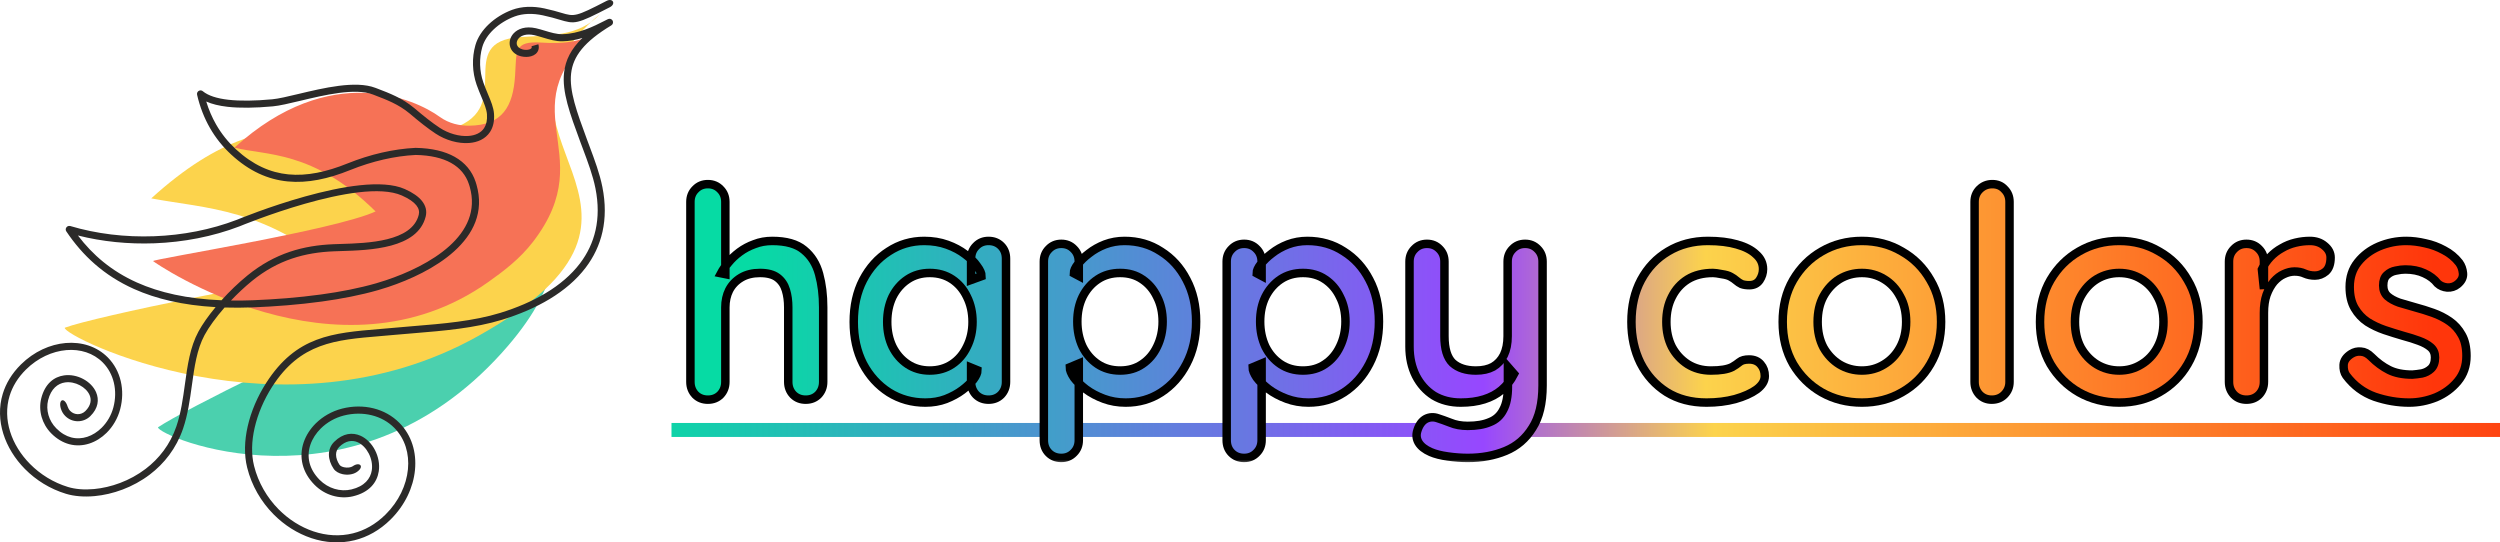 <svg width="295" height="64" viewBox="0 0 295 64" fill="none" xmlns="http://www.w3.org/2000/svg">
<path fill-rule="evenodd" clip-rule="evenodd" d="M44.97 37.816C38.921 39.804 21.741 48.341 18.643 50.422C18.614 51.477 41.502 61.287 59.228 41.623C87.62 10.125 5.512 13.357 44.972 37.818L44.97 37.816Z" fill="#4BD0AE"/>
<path fill-rule="evenodd" clip-rule="evenodd" d="M53.5 15.127C42.146 19.004 33.997 8.701 17.848 23.409C24.28 24.626 31.334 24.507 40.142 32.183C33.801 32.737 11.13 37.354 7.639 38.673C7.37 39.693 33.309 52.571 56.416 39.655C84.094 24.19 53.545 16.182 70.839 1.62C68.368 4.375 64.64 4.15 61.392 4.373C53.406 4.919 60.982 12.572 53.496 15.129L53.5 15.127Z" fill="#FCD34C"/>
<path fill-rule="evenodd" clip-rule="evenodd" d="M60.779 8.922C60.55 12.548 59.291 14.791 55.372 14.832C54.27 14.843 53.006 14.604 51.861 13.771C49.023 11.707 38.989 7.107 27.668 17.418C31.268 18.374 36.925 17.649 44.319 24.95C39.448 27.187 17.848 30.591 18.067 30.811C18.264 31.011 39.811 45.873 57.592 33.296C59.397 32.018 61.308 30.582 62.863 28.574C71.34 17.624 58.948 12.787 71.424 2.84C69.459 5.03 66.5 5.197 63.919 5.026C60.61 4.805 60.964 6.017 60.781 8.924L60.779 8.922Z" fill="#F67256"/>
<path fill-rule="evenodd" clip-rule="evenodd" d="M7.19 48.242C7.289 48.557 7.46 48.848 7.697 49.085C8.103 49.495 8.638 49.703 9.174 49.707H9.176C9.711 49.709 10.249 49.509 10.659 49.103C11.606 48.168 11.713 47.152 11.338 46.283C11.056 45.632 10.494 45.078 9.812 44.717C9.137 44.359 8.333 44.186 7.563 44.295C6.389 44.46 5.306 45.259 4.865 47.014C4.688 47.727 4.705 48.485 4.913 49.208C5.114 49.909 5.493 50.574 6.043 51.133C6.709 51.806 7.438 52.22 8.177 52.418C8.978 52.63 9.787 52.585 10.545 52.338C11.293 52.095 11.991 51.654 12.576 51.075C13.318 50.342 13.892 49.375 14.18 48.29C14.477 47.175 14.498 46.028 14.246 44.965C13.999 43.922 13.492 42.96 12.728 42.185C11.431 40.873 9.627 40.317 7.755 40.475C5.912 40.632 4.004 41.489 2.47 43.007C1.395 44.072 0.697 45.249 0.326 46.47C-0.148 48.03 -0.088 49.651 0.392 51.184C0.868 52.705 1.755 54.138 2.942 55.34C4.241 56.656 5.903 57.694 7.777 58.265C8.263 58.413 8.803 58.512 9.378 58.557C9.94 58.603 10.541 58.599 11.163 58.541C13.295 58.343 15.674 57.523 17.684 55.993C19.372 54.707 20.797 52.923 21.597 50.589C22.167 48.924 22.406 47.175 22.643 45.463C22.937 43.314 23.226 41.225 24.146 39.523C24.653 38.588 25.481 37.451 26.486 36.301L26.5 36.287C27.567 36.32 28.685 36.316 29.859 36.269C32.434 36.167 35.241 35.957 37.998 35.578C40.299 35.261 42.562 34.824 44.62 34.233C45.005 34.122 45.4 34 45.798 33.868C48.389 33.007 51.422 31.613 53.595 29.651C55.827 27.634 57.158 25.03 56.227 21.794C56.192 21.676 56.159 21.565 56.124 21.46C55.708 20.205 54.884 19.192 53.634 18.495C52.477 17.851 50.955 17.482 49.052 17.449H49.023C47.744 17.509 46.407 17.7 45.056 18.009C43.707 18.318 42.346 18.749 41.009 19.286C38.524 20.29 36.213 20.79 34.036 20.578C31.875 20.368 29.826 19.451 27.841 17.618C26.914 16.763 26.132 15.788 25.499 14.686C25.024 13.858 24.634 12.956 24.336 11.979C25.013 12.284 25.854 12.488 26.842 12.601C28.304 12.768 30.104 12.741 32.193 12.55C32.994 12.476 34.124 12.206 35.41 11.899C38.262 11.217 41.899 10.349 43.989 11.147L44.167 11.215C45.618 11.769 47.031 12.306 48.343 13.396C48.883 13.858 49.414 14.295 49.939 14.705C50.454 15.106 50.949 15.467 51.418 15.776H51.42C52.598 16.553 54.077 16.969 55.346 16.874C55.854 16.837 56.33 16.719 56.748 16.513C57.178 16.299 57.547 15.99 57.819 15.578L57.829 15.562C58.179 15.02 58.359 14.313 58.293 13.419C58.237 12.679 57.932 11.95 57.58 11.112C57.401 10.683 57.207 10.222 57.032 9.721C56.8 9.054 56.674 8.347 56.653 7.642C56.633 6.932 56.717 6.223 56.909 5.553C57.127 4.793 57.609 4.082 58.245 3.477C58.941 2.813 59.821 2.278 60.737 1.94C61.227 1.758 61.748 1.668 62.28 1.645C62.873 1.62 63.476 1.684 64.061 1.81C64.908 1.991 65.509 2.168 65.985 2.311C67.859 2.865 67.987 2.902 71.968 0.848C72.703 0.469 72.324 -0.279 71.574 0.108C67.9 2.004 67.789 1.973 66.222 1.509C65.73 1.363 65.106 1.18 64.234 0.992C63.586 0.852 62.908 0.782 62.241 0.811C61.627 0.838 61.017 0.945 60.441 1.157C59.423 1.532 58.445 2.131 57.663 2.875C56.923 3.58 56.359 4.416 56.099 5.325C55.885 6.075 55.788 6.872 55.813 7.669C55.836 8.458 55.978 9.249 56.241 10.001C56.423 10.52 56.622 10.996 56.808 11.437C57.133 12.212 57.415 12.886 57.461 13.483C57.512 14.179 57.384 14.713 57.129 15.106L57.121 15.119C56.935 15.401 56.68 15.613 56.375 15.764C56.056 15.922 55.685 16.013 55.288 16.042C54.198 16.122 52.917 15.757 51.883 15.078C51.428 14.777 50.953 14.431 50.456 14.043C49.97 13.664 49.447 13.232 48.891 12.76L48.885 12.756C47.458 11.569 45.983 11.009 44.467 10.43L44.292 10.364C41.963 9.476 38.184 10.378 35.218 11.087C33.968 11.386 32.866 11.649 32.119 11.717C30.088 11.905 28.346 11.932 26.939 11.771C25.592 11.616 24.575 11.291 23.938 10.77C23.839 10.683 23.703 10.644 23.566 10.677C23.341 10.73 23.201 10.955 23.255 11.182C23.592 12.628 24.103 13.932 24.776 15.104C25.45 16.279 26.286 17.319 27.275 18.232C29.402 20.199 31.614 21.182 33.958 21.41C36.285 21.637 38.723 21.114 41.327 20.063C42.626 19.54 43.944 19.124 45.246 18.825C46.541 18.528 47.824 18.345 49.058 18.285C50.81 18.318 52.192 18.648 53.226 19.225C54.285 19.814 54.979 20.669 55.329 21.724C55.366 21.833 55.397 21.932 55.424 22.024C56.248 24.884 55.045 27.212 53.035 29.029C50.963 30.9 48.038 32.239 45.536 33.071C45.135 33.205 44.752 33.322 44.391 33.428C42.375 34.008 40.153 34.437 37.889 34.748C35.173 35.121 32.39 35.329 29.828 35.43C28.939 35.465 28.08 35.475 27.254 35.465C28.028 34.649 28.871 33.856 29.73 33.156C31.27 31.901 32.837 31.06 34.444 30.516C36.052 29.971 37.702 29.723 39.403 29.655C39.679 29.645 39.951 29.637 40.239 29.626C43.644 29.523 49.291 29.352 50.232 25.547C50.384 24.927 50.267 24.299 49.779 23.697C49.381 23.205 48.728 22.735 47.767 22.307C42.453 19.954 28.302 25.79 27.971 25.928C24.877 27.113 21.529 27.75 18.207 27.875C14.769 28.005 11.363 27.589 8.294 26.672C8.074 26.606 7.839 26.732 7.773 26.952C7.736 27.078 7.759 27.206 7.827 27.307C9.734 30.15 12.263 32.511 15.82 34.103C18.425 35.269 21.58 36.019 25.442 36.24C24.587 37.264 23.881 38.269 23.417 39.126C22.422 40.964 22.124 43.127 21.819 45.348C21.588 47.02 21.354 48.73 20.812 50.315C20.07 52.48 18.748 54.136 17.181 55.329C15.305 56.757 13.083 57.523 11.093 57.709C10.523 57.762 9.973 57.766 9.454 57.725H9.452C8.939 57.684 8.461 57.597 8.029 57.466C6.293 56.938 4.752 55.972 3.543 54.75C2.447 53.642 1.63 52.325 1.195 50.935C0.765 49.559 0.709 48.108 1.131 46.718C1.463 45.628 2.091 44.569 3.063 43.607C4.455 42.231 6.175 41.454 7.831 41.312C9.458 41.174 11.021 41.652 12.135 42.779C12.79 43.442 13.225 44.266 13.437 45.16C13.657 46.091 13.637 47.097 13.377 48.077C13.13 49.013 12.634 49.845 11.991 50.482C11.493 50.974 10.91 51.345 10.29 51.547C9.68 51.745 9.034 51.782 8.395 51.613C7.798 51.454 7.201 51.11 6.643 50.545C6.19 50.088 5.881 49.546 5.718 48.98C5.551 48.397 5.535 47.789 5.677 47.22C6.017 45.861 6.82 45.247 7.683 45.125C8.27 45.043 8.892 45.179 9.419 45.459C9.942 45.735 10.368 46.147 10.572 46.619C10.817 47.183 10.729 47.857 10.07 48.508C9.822 48.753 9.501 48.873 9.18 48.873C8.859 48.87 8.539 48.745 8.294 48.498C8.15 48.351 8.047 48.178 7.987 47.993C7.602 46.771 6.84 47.132 7.19 48.246V48.242ZM29.198 32.505C28.115 33.386 27.062 34.406 26.138 35.432C22.083 35.269 18.818 34.526 16.16 33.337C13.165 31.996 10.931 30.082 9.194 27.787C12.041 28.508 15.128 28.825 18.235 28.708C21.648 28.578 25.087 27.925 28.267 26.707L28.276 26.703C28.317 26.687 42.383 20.84 47.421 23.069C48.259 23.44 48.809 23.829 49.124 24.221C49.426 24.596 49.505 24.977 49.414 25.343C48.625 28.532 43.374 28.691 40.208 28.788C39.897 28.798 39.605 28.806 39.364 28.817C37.587 28.889 35.861 29.148 34.17 29.721C32.477 30.296 30.823 31.182 29.196 32.507L29.198 32.505ZM41.642 55.008C41.52 55.09 41.357 55.142 41.18 55.164C40.989 55.189 40.787 55.179 40.6 55.138C40.361 55.084 40.159 54.985 40.068 54.851C39.807 54.47 39.652 54.044 39.654 53.644C39.656 53.312 39.772 52.995 40.033 52.735C40.787 51.992 41.563 51.899 42.208 52.187C42.743 52.426 43.207 52.917 43.516 53.516C43.827 54.122 43.973 54.829 43.872 55.496C43.724 56.477 43.015 57.385 41.467 57.754C40.82 57.907 40.13 57.882 39.473 57.684C38.835 57.492 38.225 57.134 37.712 56.617C37.082 55.978 36.701 55.298 36.528 54.618C36.345 53.893 36.394 53.16 36.627 52.472C36.864 51.775 37.29 51.12 37.852 50.562C38.577 49.845 39.525 49.297 40.581 49.029C41.687 48.749 42.822 48.741 43.868 49C44.873 49.25 45.798 49.75 46.539 50.5C47.797 51.773 48.316 53.543 48.137 55.377C47.956 57.237 47.062 59.163 45.495 60.712C44.315 61.881 43.001 62.597 41.652 62.933C40.107 63.319 38.507 63.209 37.002 62.707C35.484 62.2 34.059 61.295 32.874 60.099C31.515 58.722 30.475 56.961 29.979 54.973C29.637 53.603 29.688 52.06 30.041 50.506C30.422 48.827 31.151 47.14 32.112 45.638C35.445 40.447 39.525 40.107 44.887 39.66C45.408 39.616 45.944 39.571 46.617 39.509C47.279 39.447 48.065 39.383 48.86 39.318C52.353 39.031 56.002 38.73 59.277 37.721C63.307 36.479 66.907 34.484 69.109 31.582C71 29.091 71.856 25.947 71.08 22.057C70.763 20.471 70.176 18.901 69.564 17.263L69.255 16.435C68.05 13.174 67.163 10.728 67.391 8.668C67.614 6.649 68.936 4.919 72.139 2.992C72.336 2.873 72.4 2.615 72.281 2.418C72.168 2.23 71.933 2.164 71.741 2.257C71.665 2.292 71.467 2.393 71.255 2.5C70.143 3.067 68.312 3.998 66.36 4.035C65.695 4.047 64.982 3.833 64.29 3.623C63.931 3.514 63.577 3.409 63.24 3.332C62.008 3.056 61.104 3.398 60.603 3.942C60.412 4.15 60.276 4.389 60.202 4.637C60.126 4.89 60.115 5.156 60.169 5.411C60.288 5.965 60.713 6.452 61.472 6.643L61.51 6.651C61.903 6.744 62.325 6.74 62.675 6.639C62.877 6.579 63.06 6.491 63.207 6.367C63.371 6.227 63.491 6.05 63.546 5.829C63.592 5.646 63.59 5.444 63.526 5.224L62.723 5.456C62.743 5.529 62.747 5.584 62.737 5.627C62.729 5.662 62.702 5.697 62.665 5.728C62.609 5.776 62.533 5.811 62.443 5.838C62.226 5.899 61.959 5.901 61.705 5.842L61.676 5.833C61.264 5.73 61.04 5.496 60.984 5.238C60.96 5.125 60.966 5.001 61.003 4.88C61.042 4.752 61.112 4.626 61.213 4.515C61.536 4.165 62.158 3.953 63.054 4.152C63.382 4.227 63.713 4.325 64.047 4.426C64.803 4.655 65.581 4.89 66.374 4.873C67.198 4.857 67.991 4.702 68.722 4.482C67.369 5.788 66.722 7.107 66.559 8.578C66.31 10.832 67.225 13.359 68.471 16.728L68.782 17.558C69.383 19.165 69.96 20.706 70.262 22.222C70.985 25.848 70.192 28.769 68.442 31.075C66.356 33.825 62.906 35.727 59.03 36.922C55.85 37.902 52.242 38.199 48.79 38.481C48.069 38.541 47.355 38.599 46.541 38.675C46.035 38.722 45.419 38.774 44.817 38.823C39.22 39.289 34.965 39.643 31.41 45.183C30.395 46.765 29.627 48.545 29.225 50.319C28.844 51.998 28.79 53.675 29.165 55.175C29.699 57.315 30.815 59.209 32.277 60.686C33.552 61.975 35.09 62.95 36.734 63.498C38.39 64.05 40.148 64.169 41.856 63.743C43.347 63.37 44.793 62.583 46.086 61.306C47.795 59.616 48.772 57.503 48.969 55.453C49.171 53.376 48.576 51.361 47.134 49.905C46.284 49.044 45.223 48.469 44.068 48.182C42.89 47.89 41.615 47.898 40.373 48.213C39.164 48.52 38.085 49.145 37.259 49.96C36.608 50.605 36.112 51.372 35.832 52.198C35.548 53.034 35.488 53.93 35.714 54.82C35.922 55.642 36.371 56.454 37.111 57.204C37.72 57.822 38.454 58.251 39.226 58.481C40.025 58.722 40.863 58.751 41.652 58.564L41.654 58.562C43.6 58.098 44.496 56.911 44.694 55.618C44.824 54.769 44.642 53.879 44.255 53.125C43.866 52.367 43.26 51.738 42.546 51.419C41.596 50.995 40.48 51.102 39.438 52.132C39.003 52.56 38.812 53.086 38.81 53.632C38.808 54.206 39.02 54.802 39.374 55.319C39.59 55.636 39.98 55.852 40.412 55.949C40.692 56.011 40.995 56.028 41.283 55.99C41.584 55.951 41.874 55.855 42.111 55.692C43.046 55.053 42.453 54.445 41.638 55.004L41.642 55.008Z" fill="#2B2A29"/>
<path d="M79.236 49.91H295V51.56H79.236V49.91Z" fill="url(#paint0_linear_98_22)"/>
<mask id="path-3-outside-1_98_22" maskUnits="userSpaceOnUse" x="80.469" y="20.728" width="212" height="34" fill="black">
<rect fill="white" x="80.469" y="20.728" width="212" height="34"/>
<path d="M91.123 28.43C92.772 28.43 94.021 28.785 94.868 29.495C95.739 30.205 96.334 31.156 96.655 32.348C96.975 33.516 97.136 34.822 97.136 36.266V45.064C97.136 45.66 96.941 46.164 96.552 46.576C96.162 46.966 95.67 47.161 95.074 47.161C94.479 47.161 93.986 46.966 93.597 46.576C93.207 46.164 93.013 45.66 93.013 45.064V36.266C93.013 35.51 92.921 34.834 92.738 34.238C92.555 33.619 92.223 33.127 91.742 32.76C91.261 32.393 90.573 32.21 89.68 32.21C88.81 32.21 88.065 32.393 87.447 32.76C86.829 33.127 86.359 33.619 86.038 34.238C85.74 34.834 85.592 35.51 85.592 36.266V45.064C85.592 45.66 85.397 46.164 85.008 46.576C84.618 46.966 84.126 47.161 83.53 47.161C82.935 47.161 82.442 46.966 82.053 46.576C81.663 46.164 81.469 45.66 81.469 45.064V23.824C81.469 23.228 81.663 22.736 82.053 22.346C82.442 21.934 82.935 21.728 83.53 21.728C84.126 21.728 84.618 21.934 85.008 22.346C85.397 22.736 85.592 23.228 85.592 23.824V32.348L85.076 32.245C85.282 31.855 85.569 31.442 85.935 31.007C86.302 30.549 86.748 30.125 87.275 29.736C87.802 29.346 88.386 29.037 89.027 28.808C89.669 28.556 90.367 28.43 91.123 28.43Z"/>
<path d="M116.649 28.43C117.244 28.43 117.737 28.624 118.126 29.014C118.515 29.403 118.71 29.907 118.71 30.526V45.064C118.71 45.66 118.515 46.164 118.126 46.576C117.737 46.966 117.244 47.161 116.649 47.161C116.053 47.161 115.561 46.966 115.171 46.576C114.782 46.164 114.587 45.66 114.587 45.064V43.38L115.343 43.689C115.343 43.987 115.183 44.354 114.862 44.789C114.541 45.202 114.106 45.614 113.556 46.026C113.007 46.439 112.354 46.794 111.598 47.092C110.865 47.367 110.063 47.504 109.193 47.504C107.613 47.504 106.181 47.103 104.898 46.301C103.616 45.477 102.596 44.354 101.841 42.933C101.108 41.49 100.741 39.84 100.741 37.984C100.741 36.105 101.108 34.456 101.841 33.035C102.596 31.591 103.604 30.469 104.864 29.667C106.124 28.842 107.521 28.43 109.056 28.43C110.041 28.43 110.945 28.578 111.77 28.876C112.594 29.174 113.304 29.552 113.9 30.011C114.518 30.469 114.988 30.939 115.309 31.42C115.652 31.878 115.824 32.267 115.824 32.588L114.587 33.035V30.526C114.587 29.93 114.782 29.438 115.171 29.048C115.561 28.636 116.053 28.43 116.649 28.43ZM109.708 43.724C110.716 43.724 111.598 43.472 112.354 42.968C113.11 42.464 113.694 41.776 114.106 40.905C114.541 40.035 114.759 39.061 114.759 37.984C114.759 36.884 114.541 35.899 114.106 35.028C113.694 34.158 113.11 33.47 112.354 32.966C111.598 32.462 110.716 32.21 109.708 32.21C108.723 32.21 107.853 32.462 107.097 32.966C106.341 33.47 105.746 34.158 105.311 35.028C104.898 35.899 104.692 36.884 104.692 37.984C104.692 39.061 104.898 40.035 105.311 40.905C105.746 41.776 106.341 42.464 107.097 42.968C107.853 43.472 108.723 43.724 109.708 43.724Z"/>
<path d="M132.691 28.43C134.294 28.43 135.726 28.842 136.986 29.667C138.268 30.469 139.276 31.58 140.009 33.001C140.765 34.421 141.143 36.071 141.143 37.95C141.143 39.828 140.765 41.49 140.009 42.933C139.276 44.354 138.28 45.477 137.02 46.301C135.783 47.103 134.386 47.504 132.829 47.504C131.912 47.504 131.053 47.355 130.252 47.057C129.45 46.76 128.74 46.382 128.122 45.923C127.526 45.465 127.056 45.007 126.713 44.548C126.392 44.067 126.232 43.666 126.232 43.346L127.297 42.899V51.938C127.297 52.533 127.102 53.026 126.713 53.416C126.324 53.828 125.831 54.034 125.236 54.034C124.64 54.034 124.148 53.84 123.758 53.45C123.369 53.06 123.174 52.556 123.174 51.938V30.87C123.174 30.274 123.369 29.781 123.758 29.392C124.148 28.979 124.64 28.773 125.236 28.773C125.831 28.773 126.324 28.979 126.713 29.392C127.102 29.781 127.297 30.274 127.297 30.87V32.554L126.713 32.245C126.713 31.947 126.873 31.591 127.194 31.179C127.515 30.744 127.95 30.32 128.499 29.907C129.049 29.472 129.679 29.117 130.389 28.842C131.122 28.567 131.889 28.43 132.691 28.43ZM132.176 32.21C131.168 32.21 130.286 32.462 129.53 32.966C128.774 33.47 128.179 34.158 127.744 35.028C127.331 35.876 127.125 36.85 127.125 37.95C127.125 39.027 127.331 40.012 127.744 40.905C128.179 41.776 128.774 42.464 129.53 42.968C130.286 43.472 131.168 43.724 132.176 43.724C133.184 43.724 134.054 43.472 134.787 42.968C135.543 42.464 136.127 41.776 136.539 40.905C136.974 40.012 137.192 39.027 137.192 37.95C137.192 36.85 136.974 35.876 136.539 35.028C136.127 34.158 135.543 33.47 134.787 32.966C134.054 32.462 133.184 32.21 132.176 32.21Z"/>
<path d="M154.265 28.43C155.868 28.43 157.3 28.842 158.56 29.667C159.842 30.469 160.85 31.58 161.583 33.001C162.339 34.421 162.717 36.071 162.717 37.95C162.717 39.828 162.339 41.49 161.583 42.933C160.85 44.354 159.854 45.477 158.594 46.301C157.357 47.103 155.96 47.504 154.403 47.504C153.486 47.504 152.627 47.355 151.826 47.057C151.024 46.76 150.314 46.382 149.696 45.923C149.1 45.465 148.63 45.007 148.287 44.548C147.966 44.067 147.806 43.666 147.806 43.346L148.871 42.899V51.938C148.871 52.533 148.676 53.026 148.287 53.416C147.898 53.828 147.405 54.034 146.81 54.034C146.214 54.034 145.722 53.84 145.332 53.45C144.943 53.06 144.748 52.556 144.748 51.938V30.87C144.748 30.274 144.943 29.781 145.332 29.392C145.722 28.979 146.214 28.773 146.81 28.773C147.405 28.773 147.898 28.979 148.287 29.392C148.676 29.781 148.871 30.274 148.871 30.87V32.554L148.287 32.245C148.287 31.947 148.447 31.591 148.768 31.179C149.089 30.744 149.524 30.32 150.074 29.907C150.623 29.472 151.253 29.117 151.963 28.842C152.696 28.567 153.463 28.43 154.265 28.43ZM153.75 32.21C152.742 32.21 151.86 32.462 151.104 32.966C150.348 33.47 149.753 34.158 149.318 35.028C148.905 35.876 148.699 36.85 148.699 37.95C148.699 39.027 148.905 40.012 149.318 40.905C149.753 41.776 150.348 42.464 151.104 42.968C151.86 43.472 152.742 43.724 153.75 43.724C154.758 43.724 155.628 43.472 156.361 42.968C157.117 42.464 157.701 41.776 158.113 40.905C158.548 40.012 158.766 39.027 158.766 37.95C158.766 36.85 158.548 35.876 158.113 35.028C157.701 34.158 157.117 33.47 156.361 32.966C155.628 32.462 154.758 32.21 153.75 32.21Z"/>
<path d="M179.962 28.773C180.558 28.773 181.05 28.979 181.439 29.392C181.829 29.781 182.023 30.274 182.023 30.87V45.477C182.023 47.584 181.623 49.257 180.821 50.494C180.042 51.755 178.989 52.66 177.66 53.209C176.332 53.759 174.843 54.034 173.194 54.034C172.461 54.034 171.682 53.977 170.857 53.862C170.033 53.748 169.357 53.576 168.83 53.347C168.143 53.049 167.662 52.671 167.387 52.213C167.135 51.777 167.089 51.308 167.25 50.804C167.456 50.139 167.788 49.681 168.246 49.429C168.704 49.2 169.185 49.177 169.689 49.36C170.056 49.475 170.537 49.647 171.132 49.876C171.728 50.128 172.415 50.254 173.194 50.254C174.247 50.254 175.118 50.105 175.805 49.807C176.515 49.532 177.042 49.051 177.385 48.364C177.752 47.699 177.935 46.782 177.935 45.614V43.311L178.656 44.136C178.267 44.892 177.775 45.522 177.179 46.026C176.606 46.508 175.919 46.874 175.118 47.126C174.316 47.378 173.4 47.504 172.369 47.504C171.155 47.504 170.09 47.229 169.174 46.679C168.281 46.107 167.582 45.328 167.078 44.342C166.574 43.334 166.322 42.188 166.322 40.905V30.87C166.322 30.274 166.517 29.781 166.906 29.392C167.296 28.979 167.788 28.773 168.384 28.773C168.979 28.773 169.472 28.979 169.861 29.392C170.25 29.781 170.445 30.274 170.445 30.87V39.668C170.445 41.157 170.766 42.211 171.407 42.83C172.071 43.426 172.987 43.724 174.156 43.724C174.957 43.724 175.633 43.575 176.183 43.277C176.732 42.956 177.156 42.498 177.454 41.902C177.752 41.283 177.901 40.539 177.901 39.668V30.87C177.901 30.274 178.095 29.781 178.485 29.392C178.874 28.979 179.367 28.773 179.962 28.773Z"/>
<path d="M201.545 28.43C202.851 28.43 203.984 28.567 204.946 28.842C205.931 29.117 206.687 29.506 207.214 30.011C207.764 30.492 208.038 31.076 208.038 31.763C208.038 32.222 207.901 32.657 207.626 33.069C207.351 33.459 206.95 33.654 206.424 33.654C206.057 33.654 205.748 33.608 205.496 33.516C205.267 33.402 205.061 33.264 204.878 33.104C204.694 32.943 204.477 32.794 204.225 32.657C203.996 32.519 203.641 32.416 203.16 32.348C202.702 32.256 202.358 32.21 202.129 32.21C200.961 32.21 199.964 32.462 199.14 32.966C198.338 33.47 197.72 34.158 197.285 35.028C196.849 35.876 196.632 36.861 196.632 37.984C196.632 39.084 196.849 40.069 197.285 40.94C197.743 41.788 198.361 42.464 199.14 42.968C199.942 43.472 200.858 43.724 201.888 43.724C202.461 43.724 202.954 43.689 203.366 43.621C203.778 43.552 204.122 43.449 204.397 43.311C204.717 43.128 205.004 42.933 205.256 42.727C205.507 42.521 205.885 42.418 206.389 42.418C206.985 42.418 207.443 42.612 207.764 43.002C208.084 43.368 208.245 43.827 208.245 44.377C208.245 44.95 207.924 45.477 207.283 45.958C206.641 46.416 205.794 46.794 204.74 47.092C203.709 47.367 202.587 47.504 201.373 47.504C199.564 47.504 197.995 47.092 196.666 46.267C195.338 45.419 194.307 44.274 193.574 42.83C192.864 41.387 192.509 39.771 192.509 37.984C192.509 36.105 192.887 34.456 193.643 33.035C194.421 31.591 195.487 30.469 196.838 29.667C198.212 28.842 199.781 28.43 201.545 28.43Z"/>
<path d="M229.049 37.984C229.049 39.863 228.625 41.524 227.778 42.968C226.953 44.388 225.831 45.499 224.411 46.301C223.014 47.103 221.445 47.504 219.704 47.504C217.963 47.504 216.383 47.103 214.963 46.301C213.565 45.499 212.443 44.388 211.596 42.968C210.771 41.524 210.359 39.863 210.359 37.984C210.359 36.105 210.771 34.456 211.596 33.035C212.443 31.591 213.565 30.469 214.963 29.667C216.383 28.842 217.963 28.43 219.704 28.43C221.445 28.43 223.014 28.842 224.411 29.667C225.831 30.469 226.953 31.591 227.778 33.035C228.625 34.456 229.049 36.105 229.049 37.984ZM224.926 37.984C224.926 36.816 224.686 35.807 224.205 34.96C223.747 34.089 223.117 33.413 222.315 32.932C221.536 32.451 220.666 32.21 219.704 32.21C218.742 32.21 217.86 32.451 217.058 32.932C216.28 33.413 215.65 34.089 215.169 34.96C214.711 35.807 214.482 36.816 214.482 37.984C214.482 39.13 214.711 40.138 215.169 41.008C215.65 41.856 216.28 42.521 217.058 43.002C217.86 43.483 218.742 43.724 219.704 43.724C220.666 43.724 221.536 43.483 222.315 43.002C223.117 42.521 223.747 41.856 224.205 41.008C224.686 40.138 224.926 39.13 224.926 37.984Z"/>
<path d="M237.124 45.064C237.124 45.66 236.918 46.164 236.505 46.576C236.116 46.966 235.624 47.161 235.028 47.161C234.455 47.161 233.974 46.966 233.585 46.576C233.196 46.164 233.001 45.66 233.001 45.064V23.824C233.001 23.228 233.196 22.736 233.585 22.346C233.997 21.934 234.501 21.728 235.097 21.728C235.692 21.728 236.173 21.934 236.54 22.346C236.929 22.736 237.124 23.228 237.124 23.824V45.064Z"/>
<path d="M259.414 37.984C259.414 39.863 258.99 41.524 258.143 42.968C257.318 44.388 256.196 45.499 254.776 46.301C253.378 47.103 251.809 47.504 250.069 47.504C248.328 47.504 246.747 47.103 245.327 46.301C243.93 45.499 242.808 44.388 241.96 42.968C241.136 41.524 240.723 39.863 240.723 37.984C240.723 36.105 241.136 34.456 241.96 33.035C242.808 31.591 243.93 30.469 245.327 29.667C246.747 28.842 248.328 28.43 250.069 28.43C251.809 28.43 253.378 28.842 254.776 29.667C256.196 30.469 257.318 31.591 258.143 33.035C258.99 34.456 259.414 36.105 259.414 37.984ZM255.291 37.984C255.291 36.816 255.05 35.807 254.569 34.96C254.111 34.089 253.481 33.413 252.68 32.932C251.901 32.451 251.031 32.21 250.069 32.21C249.107 32.21 248.225 32.451 247.423 32.932C246.644 33.413 246.014 34.089 245.533 34.96C245.075 35.807 244.846 36.816 244.846 37.984C244.846 39.13 245.075 40.138 245.533 41.008C246.014 41.856 246.644 42.521 247.423 43.002C248.225 43.483 249.107 43.724 250.069 43.724C251.031 43.724 251.901 43.483 252.68 43.002C253.481 42.521 254.111 41.856 254.569 41.008C255.05 40.138 255.291 39.13 255.291 37.984Z"/>
<path d="M265.084 47.161C264.488 47.161 263.996 46.966 263.606 46.576C263.217 46.164 263.022 45.66 263.022 45.064V30.87C263.022 30.274 263.217 29.781 263.606 29.392C263.996 28.979 264.488 28.773 265.084 28.773C265.679 28.773 266.172 28.979 266.561 29.392C266.95 29.781 267.145 30.274 267.145 30.87V34.1L266.905 31.798C267.156 31.248 267.477 30.767 267.867 30.354C268.279 29.919 268.737 29.564 269.241 29.289C269.745 28.991 270.283 28.773 270.856 28.636C271.428 28.498 272.001 28.43 272.573 28.43C273.261 28.43 273.833 28.624 274.291 29.014C274.772 29.403 275.013 29.862 275.013 30.389C275.013 31.145 274.818 31.695 274.429 32.038C274.039 32.359 273.616 32.519 273.158 32.519C272.722 32.519 272.322 32.439 271.955 32.279C271.611 32.118 271.211 32.038 270.753 32.038C270.34 32.038 269.917 32.141 269.481 32.348C269.069 32.531 268.68 32.829 268.313 33.241C267.97 33.654 267.683 34.169 267.454 34.788C267.248 35.383 267.145 36.094 267.145 36.919V45.064C267.145 45.66 266.95 46.164 266.561 46.576C266.172 46.966 265.679 47.161 265.084 47.161Z"/>
<path d="M276.854 44.308C276.625 43.987 276.522 43.575 276.545 43.071C276.568 42.567 276.866 42.131 277.438 41.765C277.805 41.535 278.194 41.444 278.606 41.49C279.019 41.513 279.42 41.719 279.809 42.108C280.473 42.773 281.172 43.288 281.905 43.655C282.638 44.022 283.554 44.205 284.653 44.205C284.997 44.182 285.375 44.136 285.787 44.067C286.199 43.976 286.554 43.792 286.852 43.517C287.173 43.22 287.333 42.773 287.333 42.177C287.333 41.673 287.161 41.272 286.818 40.974C286.474 40.676 286.016 40.424 285.444 40.218C284.894 40.012 284.275 39.817 283.588 39.634C282.878 39.428 282.145 39.198 281.389 38.946C280.656 38.694 279.981 38.374 279.362 37.984C278.744 37.572 278.24 37.033 277.851 36.369C277.461 35.704 277.266 34.868 277.266 33.86C277.266 32.714 277.587 31.74 278.229 30.939C278.87 30.137 279.694 29.518 280.702 29.083C281.733 28.647 282.809 28.43 283.932 28.43C284.642 28.43 285.386 28.521 286.165 28.704C286.944 28.865 287.688 29.14 288.398 29.529C289.108 29.896 289.704 30.389 290.185 31.007C290.437 31.351 290.586 31.763 290.632 32.245C290.677 32.726 290.46 33.161 289.979 33.55C289.635 33.825 289.234 33.952 288.776 33.929C288.318 33.883 287.94 33.722 287.642 33.447C287.253 32.943 286.726 32.542 286.062 32.245C285.421 31.947 284.676 31.798 283.829 31.798C283.485 31.798 283.107 31.843 282.695 31.935C282.306 32.004 281.962 32.176 281.664 32.451C281.366 32.703 281.218 33.115 281.218 33.688C281.218 34.215 281.389 34.639 281.733 34.96C282.077 35.258 282.535 35.51 283.107 35.716C283.703 35.899 284.333 36.082 284.997 36.266C285.684 36.449 286.383 36.667 287.093 36.919C287.803 37.171 288.456 37.503 289.051 37.915C289.647 38.328 290.128 38.866 290.494 39.531C290.861 40.172 291.044 40.997 291.044 42.005C291.044 43.174 290.7 44.17 290.013 44.995C289.326 45.82 288.467 46.45 287.436 46.886C286.406 47.298 285.352 47.504 284.275 47.504C282.924 47.504 281.573 47.275 280.221 46.817C278.87 46.336 277.748 45.499 276.854 44.308Z"/>
</mask>
<path d="M91.123 28.43C92.772 28.43 94.021 28.785 94.868 29.495C95.739 30.205 96.334 31.156 96.655 32.348C96.975 33.516 97.136 34.822 97.136 36.266V45.064C97.136 45.66 96.941 46.164 96.552 46.576C96.162 46.966 95.67 47.161 95.074 47.161C94.479 47.161 93.986 46.966 93.597 46.576C93.207 46.164 93.013 45.66 93.013 45.064V36.266C93.013 35.51 92.921 34.834 92.738 34.238C92.555 33.619 92.223 33.127 91.742 32.76C91.261 32.393 90.573 32.21 89.68 32.21C88.81 32.21 88.065 32.393 87.447 32.76C86.829 33.127 86.359 33.619 86.038 34.238C85.74 34.834 85.592 35.51 85.592 36.266V45.064C85.592 45.66 85.397 46.164 85.008 46.576C84.618 46.966 84.126 47.161 83.53 47.161C82.935 47.161 82.442 46.966 82.053 46.576C81.663 46.164 81.469 45.66 81.469 45.064V23.824C81.469 23.228 81.663 22.736 82.053 22.346C82.442 21.934 82.935 21.728 83.53 21.728C84.126 21.728 84.618 21.934 85.008 22.346C85.397 22.736 85.592 23.228 85.592 23.824V32.348L85.076 32.245C85.282 31.855 85.569 31.442 85.935 31.007C86.302 30.549 86.748 30.125 87.275 29.736C87.802 29.346 88.386 29.037 89.027 28.808C89.669 28.556 90.367 28.43 91.123 28.43Z" fill="url(#paint1_linear_98_22)"/>
<path d="M116.649 28.43C117.244 28.43 117.737 28.624 118.126 29.014C118.515 29.403 118.71 29.907 118.71 30.526V45.064C118.71 45.66 118.515 46.164 118.126 46.576C117.737 46.966 117.244 47.161 116.649 47.161C116.053 47.161 115.561 46.966 115.171 46.576C114.782 46.164 114.587 45.66 114.587 45.064V43.38L115.343 43.689C115.343 43.987 115.183 44.354 114.862 44.789C114.541 45.202 114.106 45.614 113.556 46.026C113.007 46.439 112.354 46.794 111.598 47.092C110.865 47.367 110.063 47.504 109.193 47.504C107.613 47.504 106.181 47.103 104.898 46.301C103.616 45.477 102.596 44.354 101.841 42.933C101.108 41.49 100.741 39.84 100.741 37.984C100.741 36.105 101.108 34.456 101.841 33.035C102.596 31.591 103.604 30.469 104.864 29.667C106.124 28.842 107.521 28.43 109.056 28.43C110.041 28.43 110.945 28.578 111.77 28.876C112.594 29.174 113.304 29.552 113.9 30.011C114.518 30.469 114.988 30.939 115.309 31.42C115.652 31.878 115.824 32.267 115.824 32.588L114.587 33.035V30.526C114.587 29.93 114.782 29.438 115.171 29.048C115.561 28.636 116.053 28.43 116.649 28.43ZM109.708 43.724C110.716 43.724 111.598 43.472 112.354 42.968C113.11 42.464 113.694 41.776 114.106 40.905C114.541 40.035 114.759 39.061 114.759 37.984C114.759 36.884 114.541 35.899 114.106 35.028C113.694 34.158 113.11 33.47 112.354 32.966C111.598 32.462 110.716 32.21 109.708 32.21C108.723 32.21 107.853 32.462 107.097 32.966C106.341 33.47 105.746 34.158 105.311 35.028C104.898 35.899 104.692 36.884 104.692 37.984C104.692 39.061 104.898 40.035 105.311 40.905C105.746 41.776 106.341 42.464 107.097 42.968C107.853 43.472 108.723 43.724 109.708 43.724Z" fill="url(#paint2_linear_98_22)"/>
<path d="M132.691 28.43C134.294 28.43 135.726 28.842 136.986 29.667C138.268 30.469 139.276 31.58 140.009 33.001C140.765 34.421 141.143 36.071 141.143 37.95C141.143 39.828 140.765 41.49 140.009 42.933C139.276 44.354 138.28 45.477 137.02 46.301C135.783 47.103 134.386 47.504 132.829 47.504C131.912 47.504 131.053 47.355 130.252 47.057C129.45 46.76 128.74 46.382 128.122 45.923C127.526 45.465 127.056 45.007 126.713 44.548C126.392 44.067 126.232 43.666 126.232 43.346L127.297 42.899V51.938C127.297 52.533 127.102 53.026 126.713 53.416C126.324 53.828 125.831 54.034 125.236 54.034C124.64 54.034 124.148 53.84 123.758 53.45C123.369 53.06 123.174 52.556 123.174 51.938V30.87C123.174 30.274 123.369 29.781 123.758 29.392C124.148 28.979 124.64 28.773 125.236 28.773C125.831 28.773 126.324 28.979 126.713 29.392C127.102 29.781 127.297 30.274 127.297 30.87V32.554L126.713 32.245C126.713 31.947 126.873 31.591 127.194 31.179C127.515 30.744 127.95 30.32 128.499 29.907C129.049 29.472 129.679 29.117 130.389 28.842C131.122 28.567 131.889 28.43 132.691 28.43ZM132.176 32.21C131.168 32.21 130.286 32.462 129.53 32.966C128.774 33.47 128.179 34.158 127.744 35.028C127.331 35.876 127.125 36.85 127.125 37.95C127.125 39.027 127.331 40.012 127.744 40.905C128.179 41.776 128.774 42.464 129.53 42.968C130.286 43.472 131.168 43.724 132.176 43.724C133.184 43.724 134.054 43.472 134.787 42.968C135.543 42.464 136.127 41.776 136.539 40.905C136.974 40.012 137.192 39.027 137.192 37.95C137.192 36.85 136.974 35.876 136.539 35.028C136.127 34.158 135.543 33.47 134.787 32.966C134.054 32.462 133.184 32.21 132.176 32.21Z" fill="url(#paint3_linear_98_22)"/>
<path d="M154.265 28.43C155.868 28.43 157.3 28.842 158.56 29.667C159.842 30.469 160.85 31.58 161.583 33.001C162.339 34.421 162.717 36.071 162.717 37.95C162.717 39.828 162.339 41.49 161.583 42.933C160.85 44.354 159.854 45.477 158.594 46.301C157.357 47.103 155.96 47.504 154.403 47.504C153.486 47.504 152.627 47.355 151.826 47.057C151.024 46.76 150.314 46.382 149.696 45.923C149.1 45.465 148.63 45.007 148.287 44.548C147.966 44.067 147.806 43.666 147.806 43.346L148.871 42.899V51.938C148.871 52.533 148.676 53.026 148.287 53.416C147.898 53.828 147.405 54.034 146.81 54.034C146.214 54.034 145.722 53.84 145.332 53.45C144.943 53.06 144.748 52.556 144.748 51.938V30.87C144.748 30.274 144.943 29.781 145.332 29.392C145.722 28.979 146.214 28.773 146.81 28.773C147.405 28.773 147.898 28.979 148.287 29.392C148.676 29.781 148.871 30.274 148.871 30.87V32.554L148.287 32.245C148.287 31.947 148.447 31.591 148.768 31.179C149.089 30.744 149.524 30.32 150.074 29.907C150.623 29.472 151.253 29.117 151.963 28.842C152.696 28.567 153.463 28.43 154.265 28.43ZM153.75 32.21C152.742 32.21 151.86 32.462 151.104 32.966C150.348 33.47 149.753 34.158 149.318 35.028C148.905 35.876 148.699 36.85 148.699 37.95C148.699 39.027 148.905 40.012 149.318 40.905C149.753 41.776 150.348 42.464 151.104 42.968C151.86 43.472 152.742 43.724 153.75 43.724C154.758 43.724 155.628 43.472 156.361 42.968C157.117 42.464 157.701 41.776 158.113 40.905C158.548 40.012 158.766 39.027 158.766 37.95C158.766 36.85 158.548 35.876 158.113 35.028C157.701 34.158 157.117 33.47 156.361 32.966C155.628 32.462 154.758 32.21 153.75 32.21Z" fill="url(#paint4_linear_98_22)"/>
<path d="M179.962 28.773C180.558 28.773 181.05 28.979 181.439 29.392C181.829 29.781 182.023 30.274 182.023 30.87V45.477C182.023 47.584 181.623 49.257 180.821 50.494C180.042 51.755 178.989 52.66 177.66 53.209C176.332 53.759 174.843 54.034 173.194 54.034C172.461 54.034 171.682 53.977 170.857 53.862C170.033 53.748 169.357 53.576 168.83 53.347C168.143 53.049 167.662 52.671 167.387 52.213C167.135 51.777 167.089 51.308 167.25 50.804C167.456 50.139 167.788 49.681 168.246 49.429C168.704 49.2 169.185 49.177 169.689 49.36C170.056 49.475 170.537 49.647 171.132 49.876C171.728 50.128 172.415 50.254 173.194 50.254C174.247 50.254 175.118 50.105 175.805 49.807C176.515 49.532 177.042 49.051 177.385 48.364C177.752 47.699 177.935 46.782 177.935 45.614V43.311L178.656 44.136C178.267 44.892 177.775 45.522 177.179 46.026C176.606 46.508 175.919 46.874 175.118 47.126C174.316 47.378 173.4 47.504 172.369 47.504C171.155 47.504 170.09 47.229 169.174 46.679C168.281 46.107 167.582 45.328 167.078 44.342C166.574 43.334 166.322 42.188 166.322 40.905V30.87C166.322 30.274 166.517 29.781 166.906 29.392C167.296 28.979 167.788 28.773 168.384 28.773C168.979 28.773 169.472 28.979 169.861 29.392C170.25 29.781 170.445 30.274 170.445 30.87V39.668C170.445 41.157 170.766 42.211 171.407 42.83C172.071 43.426 172.987 43.724 174.156 43.724C174.957 43.724 175.633 43.575 176.183 43.277C176.732 42.956 177.156 42.498 177.454 41.902C177.752 41.283 177.901 40.539 177.901 39.668V30.87C177.901 30.274 178.095 29.781 178.485 29.392C178.874 28.979 179.367 28.773 179.962 28.773Z" fill="url(#paint5_linear_98_22)"/>
<path d="M201.545 28.43C202.851 28.43 203.984 28.567 204.946 28.842C205.931 29.117 206.687 29.506 207.214 30.011C207.764 30.492 208.038 31.076 208.038 31.763C208.038 32.222 207.901 32.657 207.626 33.069C207.351 33.459 206.95 33.654 206.424 33.654C206.057 33.654 205.748 33.608 205.496 33.516C205.267 33.402 205.061 33.264 204.878 33.104C204.694 32.943 204.477 32.794 204.225 32.657C203.996 32.519 203.641 32.416 203.16 32.348C202.702 32.256 202.358 32.21 202.129 32.21C200.961 32.21 199.964 32.462 199.14 32.966C198.338 33.47 197.72 34.158 197.285 35.028C196.849 35.876 196.632 36.861 196.632 37.984C196.632 39.084 196.849 40.069 197.285 40.94C197.743 41.788 198.361 42.464 199.14 42.968C199.942 43.472 200.858 43.724 201.888 43.724C202.461 43.724 202.954 43.689 203.366 43.621C203.778 43.552 204.122 43.449 204.397 43.311C204.717 43.128 205.004 42.933 205.256 42.727C205.507 42.521 205.885 42.418 206.389 42.418C206.985 42.418 207.443 42.612 207.764 43.002C208.084 43.368 208.245 43.827 208.245 44.377C208.245 44.95 207.924 45.477 207.283 45.958C206.641 46.416 205.794 46.794 204.74 47.092C203.709 47.367 202.587 47.504 201.373 47.504C199.564 47.504 197.995 47.092 196.666 46.267C195.338 45.419 194.307 44.274 193.574 42.83C192.864 41.387 192.509 39.771 192.509 37.984C192.509 36.105 192.887 34.456 193.643 33.035C194.421 31.591 195.487 30.469 196.838 29.667C198.212 28.842 199.781 28.43 201.545 28.43Z" fill="url(#paint6_linear_98_22)"/>
<path d="M229.049 37.984C229.049 39.863 228.625 41.524 227.778 42.968C226.953 44.388 225.831 45.499 224.411 46.301C223.014 47.103 221.445 47.504 219.704 47.504C217.963 47.504 216.383 47.103 214.963 46.301C213.565 45.499 212.443 44.388 211.596 42.968C210.771 41.524 210.359 39.863 210.359 37.984C210.359 36.105 210.771 34.456 211.596 33.035C212.443 31.591 213.565 30.469 214.963 29.667C216.383 28.842 217.963 28.43 219.704 28.43C221.445 28.43 223.014 28.842 224.411 29.667C225.831 30.469 226.953 31.591 227.778 33.035C228.625 34.456 229.049 36.105 229.049 37.984ZM224.926 37.984C224.926 36.816 224.686 35.807 224.205 34.96C223.747 34.089 223.117 33.413 222.315 32.932C221.536 32.451 220.666 32.21 219.704 32.21C218.742 32.21 217.86 32.451 217.058 32.932C216.28 33.413 215.65 34.089 215.169 34.96C214.711 35.807 214.482 36.816 214.482 37.984C214.482 39.13 214.711 40.138 215.169 41.008C215.65 41.856 216.28 42.521 217.058 43.002C217.86 43.483 218.742 43.724 219.704 43.724C220.666 43.724 221.536 43.483 222.315 43.002C223.117 42.521 223.747 41.856 224.205 41.008C224.686 40.138 224.926 39.13 224.926 37.984Z" fill="url(#paint7_linear_98_22)"/>
<path d="M237.124 45.064C237.124 45.66 236.918 46.164 236.505 46.576C236.116 46.966 235.624 47.161 235.028 47.161C234.455 47.161 233.974 46.966 233.585 46.576C233.196 46.164 233.001 45.66 233.001 45.064V23.824C233.001 23.228 233.196 22.736 233.585 22.346C233.997 21.934 234.501 21.728 235.097 21.728C235.692 21.728 236.173 21.934 236.54 22.346C236.929 22.736 237.124 23.228 237.124 23.824V45.064Z" fill="url(#paint8_linear_98_22)"/>
<path d="M259.414 37.984C259.414 39.863 258.99 41.524 258.143 42.968C257.318 44.388 256.196 45.499 254.776 46.301C253.378 47.103 251.809 47.504 250.069 47.504C248.328 47.504 246.747 47.103 245.327 46.301C243.93 45.499 242.808 44.388 241.96 42.968C241.136 41.524 240.723 39.863 240.723 37.984C240.723 36.105 241.136 34.456 241.96 33.035C242.808 31.591 243.93 30.469 245.327 29.667C246.747 28.842 248.328 28.43 250.069 28.43C251.809 28.43 253.378 28.842 254.776 29.667C256.196 30.469 257.318 31.591 258.143 33.035C258.99 34.456 259.414 36.105 259.414 37.984ZM255.291 37.984C255.291 36.816 255.05 35.807 254.569 34.96C254.111 34.089 253.481 33.413 252.68 32.932C251.901 32.451 251.031 32.21 250.069 32.21C249.107 32.21 248.225 32.451 247.423 32.932C246.644 33.413 246.014 34.089 245.533 34.96C245.075 35.807 244.846 36.816 244.846 37.984C244.846 39.13 245.075 40.138 245.533 41.008C246.014 41.856 246.644 42.521 247.423 43.002C248.225 43.483 249.107 43.724 250.069 43.724C251.031 43.724 251.901 43.483 252.68 43.002C253.481 42.521 254.111 41.856 254.569 41.008C255.05 40.138 255.291 39.13 255.291 37.984Z" fill="url(#paint9_linear_98_22)"/>
<path d="M265.084 47.161C264.488 47.161 263.996 46.966 263.606 46.576C263.217 46.164 263.022 45.66 263.022 45.064V30.87C263.022 30.274 263.217 29.781 263.606 29.392C263.996 28.979 264.488 28.773 265.084 28.773C265.679 28.773 266.172 28.979 266.561 29.392C266.95 29.781 267.145 30.274 267.145 30.87V34.1L266.905 31.798C267.156 31.248 267.477 30.767 267.867 30.354C268.279 29.919 268.737 29.564 269.241 29.289C269.745 28.991 270.283 28.773 270.856 28.636C271.428 28.498 272.001 28.43 272.573 28.43C273.261 28.43 273.833 28.624 274.291 29.014C274.772 29.403 275.013 29.862 275.013 30.389C275.013 31.145 274.818 31.695 274.429 32.038C274.039 32.359 273.616 32.519 273.158 32.519C272.722 32.519 272.322 32.439 271.955 32.279C271.611 32.118 271.211 32.038 270.753 32.038C270.34 32.038 269.917 32.141 269.481 32.348C269.069 32.531 268.68 32.829 268.313 33.241C267.97 33.654 267.683 34.169 267.454 34.788C267.248 35.383 267.145 36.094 267.145 36.919V45.064C267.145 45.66 266.95 46.164 266.561 46.576C266.172 46.966 265.679 47.161 265.084 47.161Z" fill="url(#paint10_linear_98_22)"/>
<path d="M276.854 44.308C276.625 43.987 276.522 43.575 276.545 43.071C276.568 42.567 276.866 42.131 277.438 41.765C277.805 41.535 278.194 41.444 278.606 41.49C279.019 41.513 279.42 41.719 279.809 42.108C280.473 42.773 281.172 43.288 281.905 43.655C282.638 44.022 283.554 44.205 284.653 44.205C284.997 44.182 285.375 44.136 285.787 44.067C286.199 43.976 286.554 43.792 286.852 43.517C287.173 43.22 287.333 42.773 287.333 42.177C287.333 41.673 287.161 41.272 286.818 40.974C286.474 40.676 286.016 40.424 285.444 40.218C284.894 40.012 284.275 39.817 283.588 39.634C282.878 39.428 282.145 39.198 281.389 38.946C280.656 38.694 279.981 38.374 279.362 37.984C278.744 37.572 278.24 37.033 277.851 36.369C277.461 35.704 277.266 34.868 277.266 33.86C277.266 32.714 277.587 31.74 278.229 30.939C278.87 30.137 279.694 29.518 280.702 29.083C281.733 28.647 282.809 28.43 283.932 28.43C284.642 28.43 285.386 28.521 286.165 28.704C286.944 28.865 287.688 29.14 288.398 29.529C289.108 29.896 289.704 30.389 290.185 31.007C290.437 31.351 290.586 31.763 290.632 32.245C290.677 32.726 290.46 33.161 289.979 33.55C289.635 33.825 289.234 33.952 288.776 33.929C288.318 33.883 287.94 33.722 287.642 33.447C287.253 32.943 286.726 32.542 286.062 32.245C285.421 31.947 284.676 31.798 283.829 31.798C283.485 31.798 283.107 31.843 282.695 31.935C282.306 32.004 281.962 32.176 281.664 32.451C281.366 32.703 281.218 33.115 281.218 33.688C281.218 34.215 281.389 34.639 281.733 34.96C282.077 35.258 282.535 35.51 283.107 35.716C283.703 35.899 284.333 36.082 284.997 36.266C285.684 36.449 286.383 36.667 287.093 36.919C287.803 37.171 288.456 37.503 289.051 37.915C289.647 38.328 290.128 38.866 290.494 39.531C290.861 40.172 291.044 40.997 291.044 42.005C291.044 43.174 290.7 44.17 290.013 44.995C289.326 45.82 288.467 46.45 287.436 46.886C286.406 47.298 285.352 47.504 284.275 47.504C282.924 47.504 281.573 47.275 280.221 46.817C278.87 46.336 277.748 45.499 276.854 44.308Z" fill="url(#paint11_linear_98_22)"/>
<path d="M91.123 28.43C92.772 28.43 94.021 28.785 94.868 29.495C95.739 30.205 96.334 31.156 96.655 32.348C96.975 33.516 97.136 34.822 97.136 36.266V45.064C97.136 45.66 96.941 46.164 96.552 46.576C96.162 46.966 95.67 47.161 95.074 47.161C94.479 47.161 93.986 46.966 93.597 46.576C93.207 46.164 93.013 45.66 93.013 45.064V36.266C93.013 35.51 92.921 34.834 92.738 34.238C92.555 33.619 92.223 33.127 91.742 32.76C91.261 32.393 90.573 32.21 89.68 32.21C88.81 32.21 88.065 32.393 87.447 32.76C86.829 33.127 86.359 33.619 86.038 34.238C85.74 34.834 85.592 35.51 85.592 36.266V45.064C85.592 45.66 85.397 46.164 85.008 46.576C84.618 46.966 84.126 47.161 83.53 47.161C82.935 47.161 82.442 46.966 82.053 46.576C81.663 46.164 81.469 45.66 81.469 45.064V23.824C81.469 23.228 81.663 22.736 82.053 22.346C82.442 21.934 82.935 21.728 83.53 21.728C84.126 21.728 84.618 21.934 85.008 22.346C85.397 22.736 85.592 23.228 85.592 23.824V32.348L85.076 32.245C85.282 31.855 85.569 31.442 85.935 31.007C86.302 30.549 86.748 30.125 87.275 29.736C87.802 29.346 88.386 29.037 89.027 28.808C89.669 28.556 90.367 28.43 91.123 28.43Z" stroke="black" mask="url(#path-3-outside-1_98_22)"/>
<path d="M116.649 28.43C117.244 28.43 117.737 28.624 118.126 29.014C118.515 29.403 118.71 29.907 118.71 30.526V45.064C118.71 45.66 118.515 46.164 118.126 46.576C117.737 46.966 117.244 47.161 116.649 47.161C116.053 47.161 115.561 46.966 115.171 46.576C114.782 46.164 114.587 45.66 114.587 45.064V43.38L115.343 43.689C115.343 43.987 115.183 44.354 114.862 44.789C114.541 45.202 114.106 45.614 113.556 46.026C113.007 46.439 112.354 46.794 111.598 47.092C110.865 47.367 110.063 47.504 109.193 47.504C107.613 47.504 106.181 47.103 104.898 46.301C103.616 45.477 102.596 44.354 101.841 42.933C101.108 41.49 100.741 39.84 100.741 37.984C100.741 36.105 101.108 34.456 101.841 33.035C102.596 31.591 103.604 30.469 104.864 29.667C106.124 28.842 107.521 28.43 109.056 28.43C110.041 28.43 110.945 28.578 111.77 28.876C112.594 29.174 113.304 29.552 113.9 30.011C114.518 30.469 114.988 30.939 115.309 31.42C115.652 31.878 115.824 32.267 115.824 32.588L114.587 33.035V30.526C114.587 29.93 114.782 29.438 115.171 29.048C115.561 28.636 116.053 28.43 116.649 28.43ZM109.708 43.724C110.716 43.724 111.598 43.472 112.354 42.968C113.11 42.464 113.694 41.776 114.106 40.905C114.541 40.035 114.759 39.061 114.759 37.984C114.759 36.884 114.541 35.899 114.106 35.028C113.694 34.158 113.11 33.47 112.354 32.966C111.598 32.462 110.716 32.21 109.708 32.21C108.723 32.21 107.853 32.462 107.097 32.966C106.341 33.47 105.746 34.158 105.311 35.028C104.898 35.899 104.692 36.884 104.692 37.984C104.692 39.061 104.898 40.035 105.311 40.905C105.746 41.776 106.341 42.464 107.097 42.968C107.853 43.472 108.723 43.724 109.708 43.724Z" stroke="black" mask="url(#path-3-outside-1_98_22)"/>
<path d="M132.691 28.43C134.294 28.43 135.726 28.842 136.986 29.667C138.268 30.469 139.276 31.58 140.009 33.001C140.765 34.421 141.143 36.071 141.143 37.95C141.143 39.828 140.765 41.49 140.009 42.933C139.276 44.354 138.28 45.477 137.02 46.301C135.783 47.103 134.386 47.504 132.829 47.504C131.912 47.504 131.053 47.355 130.252 47.057C129.45 46.76 128.74 46.382 128.122 45.923C127.526 45.465 127.056 45.007 126.713 44.548C126.392 44.067 126.232 43.666 126.232 43.346L127.297 42.899V51.938C127.297 52.533 127.102 53.026 126.713 53.416C126.324 53.828 125.831 54.034 125.236 54.034C124.64 54.034 124.148 53.84 123.758 53.45C123.369 53.06 123.174 52.556 123.174 51.938V30.87C123.174 30.274 123.369 29.781 123.758 29.392C124.148 28.979 124.64 28.773 125.236 28.773C125.831 28.773 126.324 28.979 126.713 29.392C127.102 29.781 127.297 30.274 127.297 30.87V32.554L126.713 32.245C126.713 31.947 126.873 31.591 127.194 31.179C127.515 30.744 127.95 30.32 128.499 29.907C129.049 29.472 129.679 29.117 130.389 28.842C131.122 28.567 131.889 28.43 132.691 28.43ZM132.176 32.21C131.168 32.21 130.286 32.462 129.53 32.966C128.774 33.47 128.179 34.158 127.744 35.028C127.331 35.876 127.125 36.85 127.125 37.95C127.125 39.027 127.331 40.012 127.744 40.905C128.179 41.776 128.774 42.464 129.53 42.968C130.286 43.472 131.168 43.724 132.176 43.724C133.184 43.724 134.054 43.472 134.787 42.968C135.543 42.464 136.127 41.776 136.539 40.905C136.974 40.012 137.192 39.027 137.192 37.95C137.192 36.85 136.974 35.876 136.539 35.028C136.127 34.158 135.543 33.47 134.787 32.966C134.054 32.462 133.184 32.21 132.176 32.21Z" stroke="black" mask="url(#path-3-outside-1_98_22)"/>
<path d="M154.265 28.43C155.868 28.43 157.3 28.842 158.56 29.667C159.842 30.469 160.85 31.58 161.583 33.001C162.339 34.421 162.717 36.071 162.717 37.95C162.717 39.828 162.339 41.49 161.583 42.933C160.85 44.354 159.854 45.477 158.594 46.301C157.357 47.103 155.96 47.504 154.403 47.504C153.486 47.504 152.627 47.355 151.826 47.057C151.024 46.76 150.314 46.382 149.696 45.923C149.1 45.465 148.63 45.007 148.287 44.548C147.966 44.067 147.806 43.666 147.806 43.346L148.871 42.899V51.938C148.871 52.533 148.676 53.026 148.287 53.416C147.898 53.828 147.405 54.034 146.81 54.034C146.214 54.034 145.722 53.84 145.332 53.45C144.943 53.06 144.748 52.556 144.748 51.938V30.87C144.748 30.274 144.943 29.781 145.332 29.392C145.722 28.979 146.214 28.773 146.81 28.773C147.405 28.773 147.898 28.979 148.287 29.392C148.676 29.781 148.871 30.274 148.871 30.87V32.554L148.287 32.245C148.287 31.947 148.447 31.591 148.768 31.179C149.089 30.744 149.524 30.32 150.074 29.907C150.623 29.472 151.253 29.117 151.963 28.842C152.696 28.567 153.463 28.43 154.265 28.43ZM153.75 32.21C152.742 32.21 151.86 32.462 151.104 32.966C150.348 33.47 149.753 34.158 149.318 35.028C148.905 35.876 148.699 36.85 148.699 37.95C148.699 39.027 148.905 40.012 149.318 40.905C149.753 41.776 150.348 42.464 151.104 42.968C151.86 43.472 152.742 43.724 153.75 43.724C154.758 43.724 155.628 43.472 156.361 42.968C157.117 42.464 157.701 41.776 158.113 40.905C158.548 40.012 158.766 39.027 158.766 37.95C158.766 36.85 158.548 35.876 158.113 35.028C157.701 34.158 157.117 33.47 156.361 32.966C155.628 32.462 154.758 32.21 153.75 32.21Z" stroke="black" mask="url(#path-3-outside-1_98_22)"/>
<path d="M179.962 28.773C180.558 28.773 181.05 28.979 181.439 29.392C181.829 29.781 182.023 30.274 182.023 30.87V45.477C182.023 47.584 181.623 49.257 180.821 50.494C180.042 51.755 178.989 52.66 177.66 53.209C176.332 53.759 174.843 54.034 173.194 54.034C172.461 54.034 171.682 53.977 170.857 53.862C170.033 53.748 169.357 53.576 168.83 53.347C168.143 53.049 167.662 52.671 167.387 52.213C167.135 51.777 167.089 51.308 167.25 50.804C167.456 50.139 167.788 49.681 168.246 49.429C168.704 49.2 169.185 49.177 169.689 49.36C170.056 49.475 170.537 49.647 171.132 49.876C171.728 50.128 172.415 50.254 173.194 50.254C174.247 50.254 175.118 50.105 175.805 49.807C176.515 49.532 177.042 49.051 177.385 48.364C177.752 47.699 177.935 46.782 177.935 45.614V43.311L178.656 44.136C178.267 44.892 177.775 45.522 177.179 46.026C176.606 46.508 175.919 46.874 175.118 47.126C174.316 47.378 173.4 47.504 172.369 47.504C171.155 47.504 170.09 47.229 169.174 46.679C168.281 46.107 167.582 45.328 167.078 44.342C166.574 43.334 166.322 42.188 166.322 40.905V30.87C166.322 30.274 166.517 29.781 166.906 29.392C167.296 28.979 167.788 28.773 168.384 28.773C168.979 28.773 169.472 28.979 169.861 29.392C170.25 29.781 170.445 30.274 170.445 30.87V39.668C170.445 41.157 170.766 42.211 171.407 42.83C172.071 43.426 172.987 43.724 174.156 43.724C174.957 43.724 175.633 43.575 176.183 43.277C176.732 42.956 177.156 42.498 177.454 41.902C177.752 41.283 177.901 40.539 177.901 39.668V30.87C177.901 30.274 178.095 29.781 178.485 29.392C178.874 28.979 179.367 28.773 179.962 28.773Z" stroke="black" mask="url(#path-3-outside-1_98_22)"/>
<path d="M201.545 28.43C202.851 28.43 203.984 28.567 204.946 28.842C205.931 29.117 206.687 29.506 207.214 30.011C207.764 30.492 208.038 31.076 208.038 31.763C208.038 32.222 207.901 32.657 207.626 33.069C207.351 33.459 206.95 33.654 206.424 33.654C206.057 33.654 205.748 33.608 205.496 33.516C205.267 33.402 205.061 33.264 204.878 33.104C204.694 32.943 204.477 32.794 204.225 32.657C203.996 32.519 203.641 32.416 203.16 32.348C202.702 32.256 202.358 32.21 202.129 32.21C200.961 32.21 199.964 32.462 199.14 32.966C198.338 33.47 197.72 34.158 197.285 35.028C196.849 35.876 196.632 36.861 196.632 37.984C196.632 39.084 196.849 40.069 197.285 40.94C197.743 41.788 198.361 42.464 199.14 42.968C199.942 43.472 200.858 43.724 201.888 43.724C202.461 43.724 202.954 43.689 203.366 43.621C203.778 43.552 204.122 43.449 204.397 43.311C204.717 43.128 205.004 42.933 205.256 42.727C205.507 42.521 205.885 42.418 206.389 42.418C206.985 42.418 207.443 42.612 207.764 43.002C208.084 43.368 208.245 43.827 208.245 44.377C208.245 44.95 207.924 45.477 207.283 45.958C206.641 46.416 205.794 46.794 204.74 47.092C203.709 47.367 202.587 47.504 201.373 47.504C199.564 47.504 197.995 47.092 196.666 46.267C195.338 45.419 194.307 44.274 193.574 42.83C192.864 41.387 192.509 39.771 192.509 37.984C192.509 36.105 192.887 34.456 193.643 33.035C194.421 31.591 195.487 30.469 196.838 29.667C198.212 28.842 199.781 28.43 201.545 28.43Z" stroke="black" mask="url(#path-3-outside-1_98_22)"/>
<path d="M229.049 37.984C229.049 39.863 228.625 41.524 227.778 42.968C226.953 44.388 225.831 45.499 224.411 46.301C223.014 47.103 221.445 47.504 219.704 47.504C217.963 47.504 216.383 47.103 214.963 46.301C213.565 45.499 212.443 44.388 211.596 42.968C210.771 41.524 210.359 39.863 210.359 37.984C210.359 36.105 210.771 34.456 211.596 33.035C212.443 31.591 213.565 30.469 214.963 29.667C216.383 28.842 217.963 28.43 219.704 28.43C221.445 28.43 223.014 28.842 224.411 29.667C225.831 30.469 226.953 31.591 227.778 33.035C228.625 34.456 229.049 36.105 229.049 37.984ZM224.926 37.984C224.926 36.816 224.686 35.807 224.205 34.96C223.747 34.089 223.117 33.413 222.315 32.932C221.536 32.451 220.666 32.21 219.704 32.21C218.742 32.21 217.86 32.451 217.058 32.932C216.28 33.413 215.65 34.089 215.169 34.96C214.711 35.807 214.482 36.816 214.482 37.984C214.482 39.13 214.711 40.138 215.169 41.008C215.65 41.856 216.28 42.521 217.058 43.002C217.86 43.483 218.742 43.724 219.704 43.724C220.666 43.724 221.536 43.483 222.315 43.002C223.117 42.521 223.747 41.856 224.205 41.008C224.686 40.138 224.926 39.13 224.926 37.984Z" stroke="black" mask="url(#path-3-outside-1_98_22)"/>
<path d="M237.124 45.064C237.124 45.66 236.918 46.164 236.505 46.576C236.116 46.966 235.624 47.161 235.028 47.161C234.455 47.161 233.974 46.966 233.585 46.576C233.196 46.164 233.001 45.66 233.001 45.064V23.824C233.001 23.228 233.196 22.736 233.585 22.346C233.997 21.934 234.501 21.728 235.097 21.728C235.692 21.728 236.173 21.934 236.54 22.346C236.929 22.736 237.124 23.228 237.124 23.824V45.064Z" stroke="black" mask="url(#path-3-outside-1_98_22)"/>
<path d="M259.414 37.984C259.414 39.863 258.99 41.524 258.143 42.968C257.318 44.388 256.196 45.499 254.776 46.301C253.378 47.103 251.809 47.504 250.069 47.504C248.328 47.504 246.747 47.103 245.327 46.301C243.93 45.499 242.808 44.388 241.96 42.968C241.136 41.524 240.723 39.863 240.723 37.984C240.723 36.105 241.136 34.456 241.96 33.035C242.808 31.591 243.93 30.469 245.327 29.667C246.747 28.842 248.328 28.43 250.069 28.43C251.809 28.43 253.378 28.842 254.776 29.667C256.196 30.469 257.318 31.591 258.143 33.035C258.99 34.456 259.414 36.105 259.414 37.984ZM255.291 37.984C255.291 36.816 255.05 35.807 254.569 34.96C254.111 34.089 253.481 33.413 252.68 32.932C251.901 32.451 251.031 32.21 250.069 32.21C249.107 32.21 248.225 32.451 247.423 32.932C246.644 33.413 246.014 34.089 245.533 34.96C245.075 35.807 244.846 36.816 244.846 37.984C244.846 39.13 245.075 40.138 245.533 41.008C246.014 41.856 246.644 42.521 247.423 43.002C248.225 43.483 249.107 43.724 250.069 43.724C251.031 43.724 251.901 43.483 252.68 43.002C253.481 42.521 254.111 41.856 254.569 41.008C255.05 40.138 255.291 39.13 255.291 37.984Z" stroke="black" mask="url(#path-3-outside-1_98_22)"/>
<path d="M265.084 47.161C264.488 47.161 263.996 46.966 263.606 46.576C263.217 46.164 263.022 45.66 263.022 45.064V30.87C263.022 30.274 263.217 29.781 263.606 29.392C263.996 28.979 264.488 28.773 265.084 28.773C265.679 28.773 266.172 28.979 266.561 29.392C266.95 29.781 267.145 30.274 267.145 30.87V34.1L266.905 31.798C267.156 31.248 267.477 30.767 267.867 30.354C268.279 29.919 268.737 29.564 269.241 29.289C269.745 28.991 270.283 28.773 270.856 28.636C271.428 28.498 272.001 28.43 272.573 28.43C273.261 28.43 273.833 28.624 274.291 29.014C274.772 29.403 275.013 29.862 275.013 30.389C275.013 31.145 274.818 31.695 274.429 32.038C274.039 32.359 273.616 32.519 273.158 32.519C272.722 32.519 272.322 32.439 271.955 32.279C271.611 32.118 271.211 32.038 270.753 32.038C270.34 32.038 269.917 32.141 269.481 32.348C269.069 32.531 268.68 32.829 268.313 33.241C267.97 33.654 267.683 34.169 267.454 34.788C267.248 35.383 267.145 36.094 267.145 36.919V45.064C267.145 45.66 266.95 46.164 266.561 46.576C266.172 46.966 265.679 47.161 265.084 47.161Z" stroke="black" mask="url(#path-3-outside-1_98_22)"/>
<path d="M276.854 44.308C276.625 43.987 276.522 43.575 276.545 43.071C276.568 42.567 276.866 42.131 277.438 41.765C277.805 41.535 278.194 41.444 278.606 41.49C279.019 41.513 279.42 41.719 279.809 42.108C280.473 42.773 281.172 43.288 281.905 43.655C282.638 44.022 283.554 44.205 284.653 44.205C284.997 44.182 285.375 44.136 285.787 44.067C286.199 43.976 286.554 43.792 286.852 43.517C287.173 43.22 287.333 42.773 287.333 42.177C287.333 41.673 287.161 41.272 286.818 40.974C286.474 40.676 286.016 40.424 285.444 40.218C284.894 40.012 284.275 39.817 283.588 39.634C282.878 39.428 282.145 39.198 281.389 38.946C280.656 38.694 279.981 38.374 279.362 37.984C278.744 37.572 278.24 37.033 277.851 36.369C277.461 35.704 277.266 34.868 277.266 33.86C277.266 32.714 277.587 31.74 278.229 30.939C278.87 30.137 279.694 29.518 280.702 29.083C281.733 28.647 282.809 28.43 283.932 28.43C284.642 28.43 285.386 28.521 286.165 28.704C286.944 28.865 287.688 29.14 288.398 29.529C289.108 29.896 289.704 30.389 290.185 31.007C290.437 31.351 290.586 31.763 290.632 32.245C290.677 32.726 290.46 33.161 289.979 33.55C289.635 33.825 289.234 33.952 288.776 33.929C288.318 33.883 287.94 33.722 287.642 33.447C287.253 32.943 286.726 32.542 286.062 32.245C285.421 31.947 284.676 31.798 283.829 31.798C283.485 31.798 283.107 31.843 282.695 31.935C282.306 32.004 281.962 32.176 281.664 32.451C281.366 32.703 281.218 33.115 281.218 33.688C281.218 34.215 281.389 34.639 281.733 34.96C282.077 35.258 282.535 35.51 283.107 35.716C283.703 35.899 284.333 36.082 284.997 36.266C285.684 36.449 286.383 36.667 287.093 36.919C287.803 37.171 288.456 37.503 289.051 37.915C289.647 38.328 290.128 38.866 290.494 39.531C290.861 40.172 291.044 40.997 291.044 42.005C291.044 43.174 290.7 44.17 290.013 44.995C289.326 45.82 288.467 46.45 287.436 46.886C286.406 47.298 285.352 47.504 284.275 47.504C282.924 47.504 281.573 47.275 280.221 46.817C278.87 46.336 277.748 45.499 276.854 44.308Z" stroke="black" mask="url(#path-3-outside-1_98_22)"/>
<defs>
<linearGradient id="paint0_linear_98_22" x1="79.236" y1="50.735" x2="295" y2="50.735" gradientUnits="userSpaceOnUse">
<stop stop-color="#0ED3A8"/>
<stop offset="0.435" stop-color="#934BFD"/>
<stop offset="0.57" stop-color="#FCD34C"/>
<stop offset="1" stop-color="#FE4411"/>
</linearGradient>
<linearGradient id="paint1_linear_98_22" x1="79.236" y1="34.788" x2="293.626" y2="34.788" gradientUnits="userSpaceOnUse">
<stop offset="0.043" stop-color="#06DBA4"/>
<stop offset="0.447" stop-color="#9747FF"/>
<stop offset="0.569" stop-color="#FCD34C"/>
<stop offset="0.97" stop-color="#FF360B"/>
</linearGradient>
<linearGradient id="paint2_linear_98_22" x1="79.236" y1="34.788" x2="293.626" y2="34.788" gradientUnits="userSpaceOnUse">
<stop offset="0.043" stop-color="#06DBA4"/>
<stop offset="0.447" stop-color="#9747FF"/>
<stop offset="0.569" stop-color="#FCD34C"/>
<stop offset="0.97" stop-color="#FF360B"/>
</linearGradient>
<linearGradient id="paint3_linear_98_22" x1="79.236" y1="34.788" x2="293.626" y2="34.788" gradientUnits="userSpaceOnUse">
<stop offset="0.043" stop-color="#06DBA4"/>
<stop offset="0.447" stop-color="#9747FF"/>
<stop offset="0.569" stop-color="#FCD34C"/>
<stop offset="0.97" stop-color="#FF360B"/>
</linearGradient>
<linearGradient id="paint4_linear_98_22" x1="79.236" y1="34.788" x2="293.626" y2="34.788" gradientUnits="userSpaceOnUse">
<stop offset="0.043" stop-color="#06DBA4"/>
<stop offset="0.447" stop-color="#9747FF"/>
<stop offset="0.569" stop-color="#FCD34C"/>
<stop offset="0.97" stop-color="#FF360B"/>
</linearGradient>
<linearGradient id="paint5_linear_98_22" x1="79.236" y1="34.788" x2="293.626" y2="34.788" gradientUnits="userSpaceOnUse">
<stop offset="0.043" stop-color="#06DBA4"/>
<stop offset="0.447" stop-color="#9747FF"/>
<stop offset="0.569" stop-color="#FCD34C"/>
<stop offset="0.97" stop-color="#FF360B"/>
</linearGradient>
<linearGradient id="paint6_linear_98_22" x1="79.236" y1="34.788" x2="293.626" y2="34.788" gradientUnits="userSpaceOnUse">
<stop offset="0.043" stop-color="#06DBA4"/>
<stop offset="0.447" stop-color="#9747FF"/>
<stop offset="0.569" stop-color="#FCD34C"/>
<stop offset="0.97" stop-color="#FF360B"/>
</linearGradient>
<linearGradient id="paint7_linear_98_22" x1="79.236" y1="34.788" x2="293.626" y2="34.788" gradientUnits="userSpaceOnUse">
<stop offset="0.043" stop-color="#06DBA4"/>
<stop offset="0.447" stop-color="#9747FF"/>
<stop offset="0.569" stop-color="#FCD34C"/>
<stop offset="0.97" stop-color="#FF360B"/>
</linearGradient>
<linearGradient id="paint8_linear_98_22" x1="79.236" y1="34.788" x2="293.626" y2="34.788" gradientUnits="userSpaceOnUse">
<stop offset="0.043" stop-color="#06DBA4"/>
<stop offset="0.447" stop-color="#9747FF"/>
<stop offset="0.569" stop-color="#FCD34C"/>
<stop offset="0.97" stop-color="#FF360B"/>
</linearGradient>
<linearGradient id="paint9_linear_98_22" x1="79.236" y1="34.788" x2="293.626" y2="34.788" gradientUnits="userSpaceOnUse">
<stop offset="0.043" stop-color="#06DBA4"/>
<stop offset="0.447" stop-color="#9747FF"/>
<stop offset="0.569" stop-color="#FCD34C"/>
<stop offset="0.97" stop-color="#FF360B"/>
</linearGradient>
<linearGradient id="paint10_linear_98_22" x1="79.236" y1="34.788" x2="293.626" y2="34.788" gradientUnits="userSpaceOnUse">
<stop offset="0.043" stop-color="#06DBA4"/>
<stop offset="0.447" stop-color="#9747FF"/>
<stop offset="0.569" stop-color="#FCD34C"/>
<stop offset="0.97" stop-color="#FF360B"/>
</linearGradient>
<linearGradient id="paint11_linear_98_22" x1="79.236" y1="34.788" x2="293.626" y2="34.788" gradientUnits="userSpaceOnUse">
<stop offset="0.043" stop-color="#06DBA4"/>
<stop offset="0.447" stop-color="#9747FF"/>
<stop offset="0.569" stop-color="#FCD34C"/>
<stop offset="0.97" stop-color="#FF360B"/>
</linearGradient>
</defs>
</svg>
